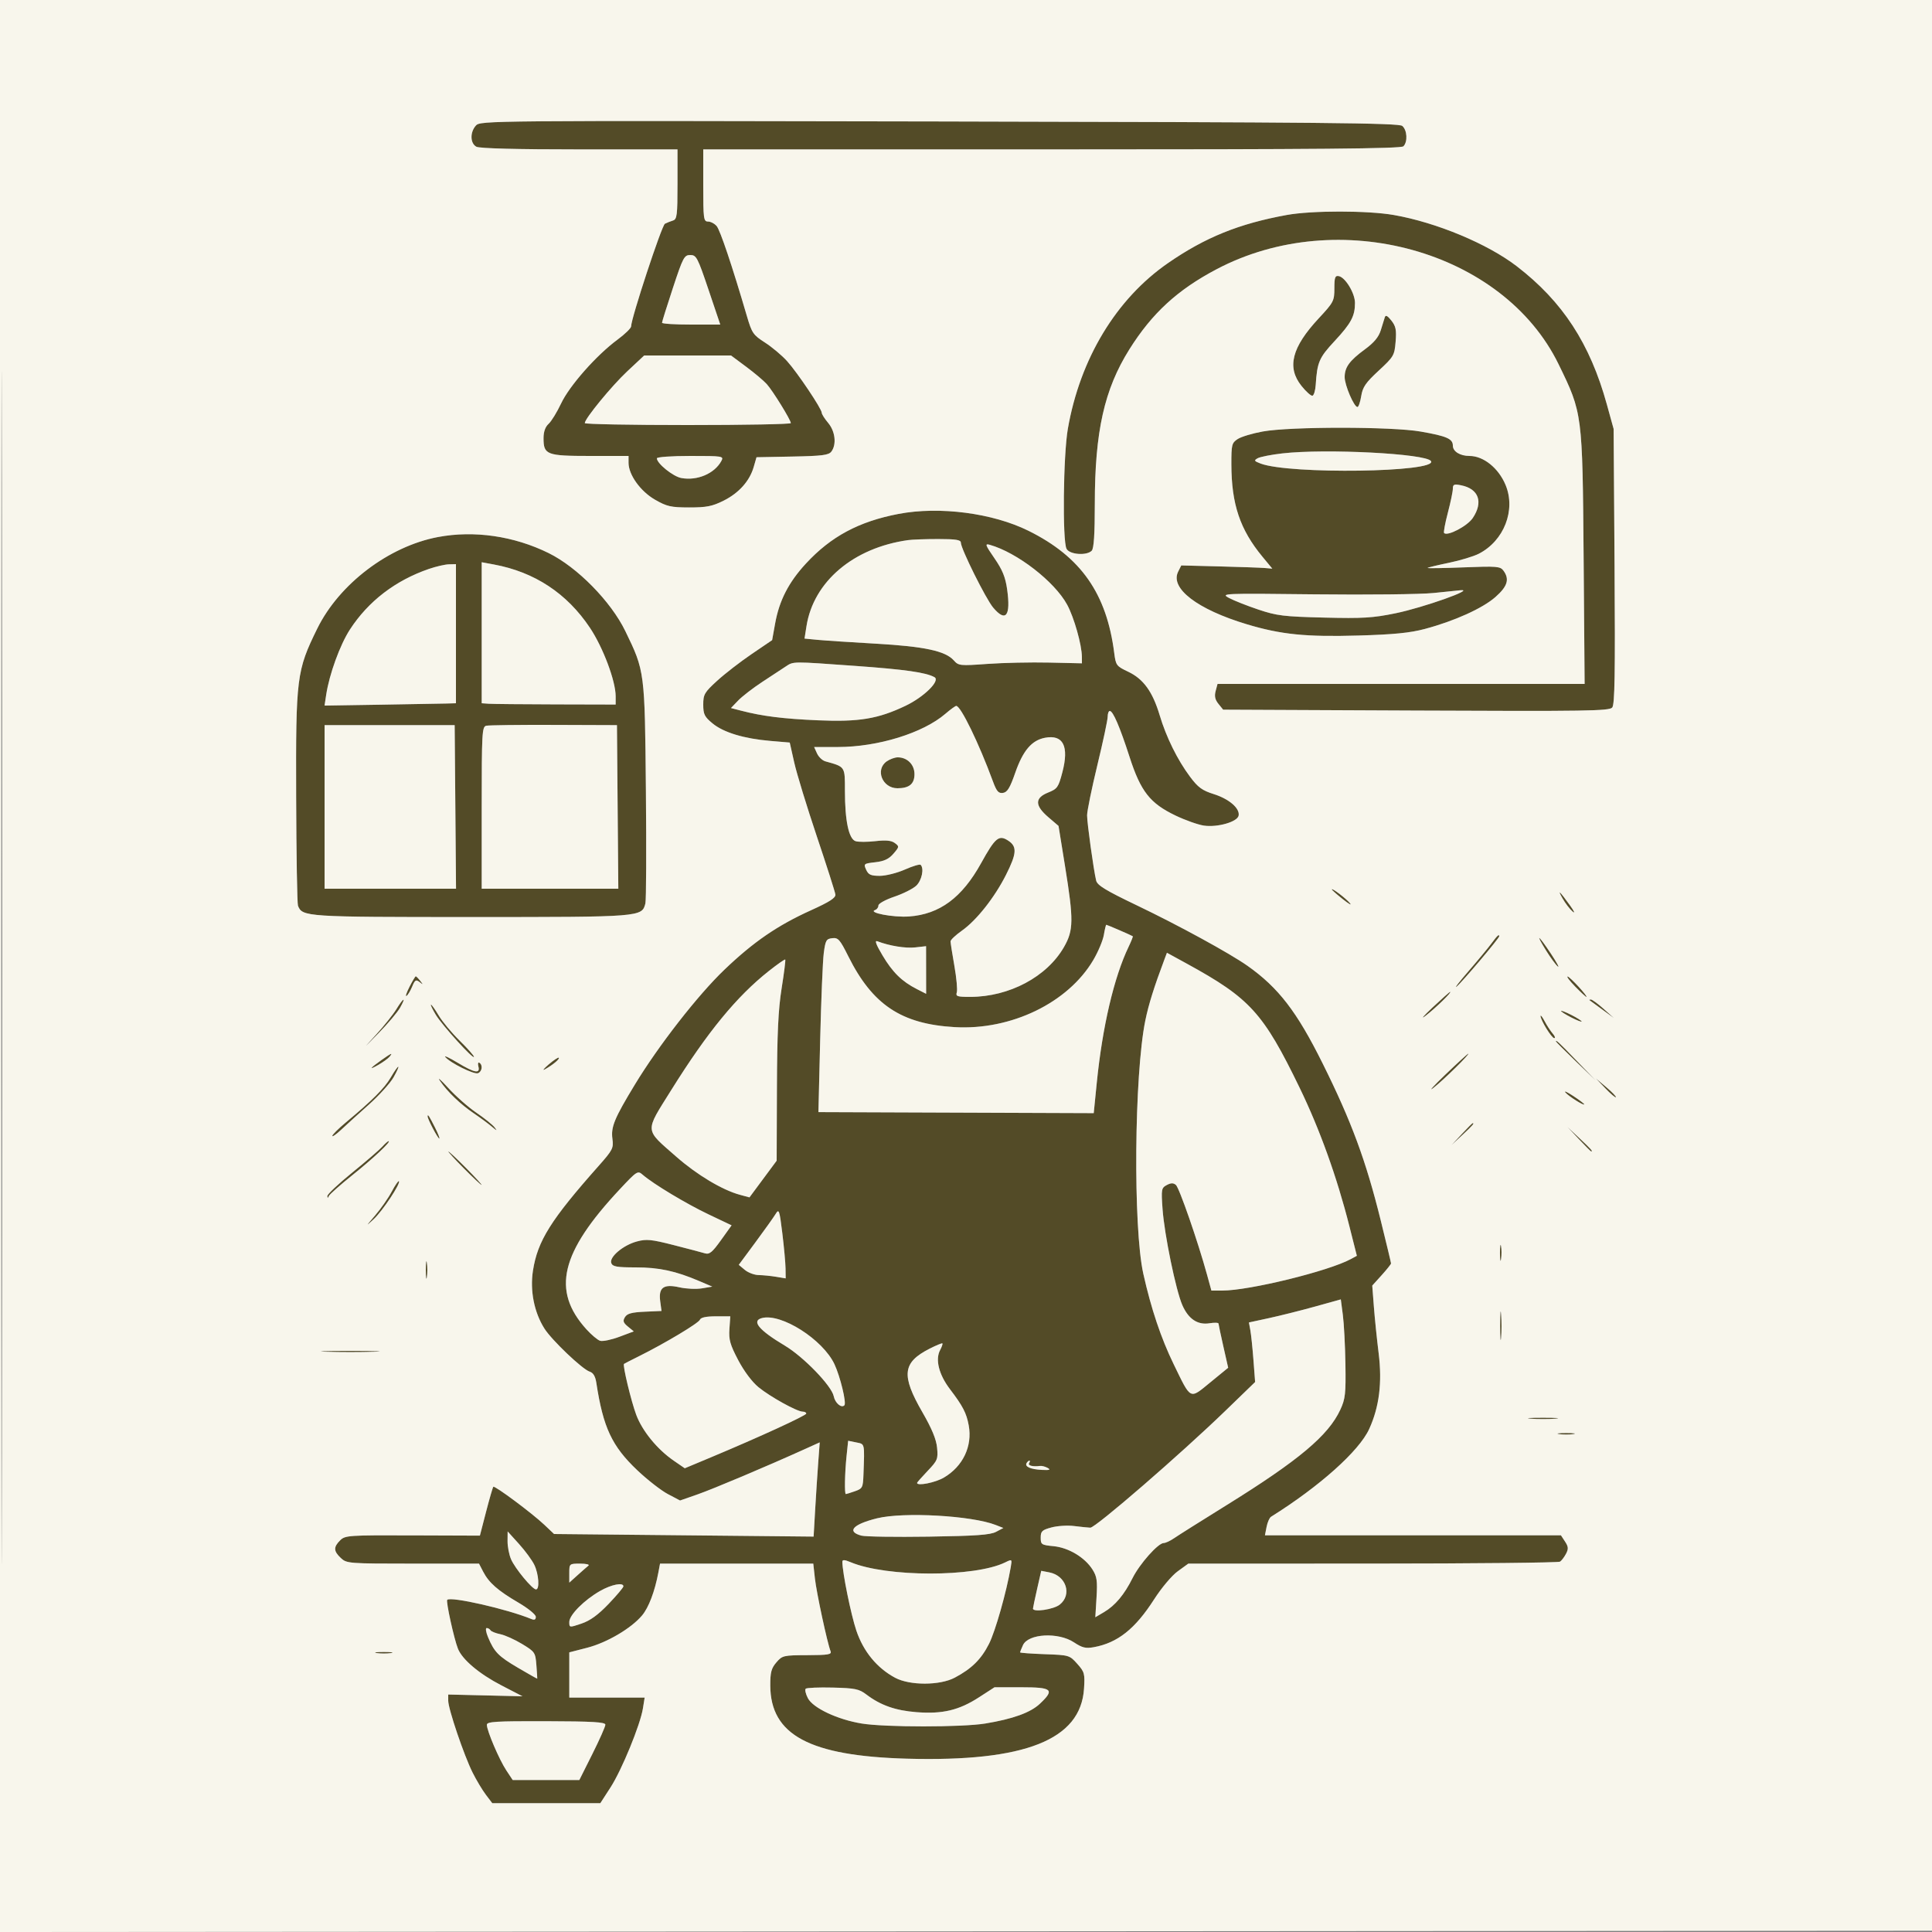 <svg xmlns="http://www.w3.org/2000/svg" width="750" height="750" viewBox="0 0 750 750" version="1.1"><rect x="0" y="0" width="750" height="750" fill="#808080" stroke="none"/><path d="M 184.750 48.724 C 182.398 51.323, 182.495 55.659, 184.934 56.965 C 186.170 57.626, 200.607 58, 224.934 58 L 263 58 263 71.531 C 263 83.546, 262.804 85.123, 261.250 85.604 C 260.288 85.901, 258.878 86.465, 258.117 86.857 C 256.885 87.492, 245 123.584, 245 126.690 C 245 127.376, 242.617 129.698, 239.704 131.849 C 231.523 137.893, 221.062 149.734, 217.813 156.629 C 216.224 160, 214.042 163.557, 212.962 164.534 C 211.673 165.701, 211 167.604, 211 170.084 C 211 176.552, 212.170 177, 229.071 177 L 244 177 244 179.662 C 244 184.305, 248.625 190.744, 254.296 193.996 C 258.884 196.628, 260.453 196.982, 267.554 196.991 C 274.245 196.998, 276.495 196.558, 280.851 194.387 C 286.838 191.404, 291.009 186.743, 292.589 181.272 L 293.678 177.500 307.589 177.233 C 319.226 177.009, 321.704 176.692, 322.750 175.291 C 324.814 172.528, 324.241 167.440, 321.500 164.182 C 320.125 162.548, 319 160.771, 319 160.234 C 319 158.696, 309.544 144.607, 305.527 140.161 C 303.529 137.950, 299.674 134.716, 296.961 132.975 C 292.375 130.032, 291.881 129.306, 289.931 122.655 C 284.237 103.229, 279.566 89.327, 278.203 87.750 C 277.371 86.787, 275.860 86, 274.845 86 C 273.140 86, 273 84.941, 273 72 L 273 58 408.300 58 C 512.200 58, 543.878 57.722, 544.800 56.800 C 546.534 55.066, 546.274 50.472, 544.352 48.877 C 542.975 47.734, 513.399 47.450, 364.602 47.150 C 189.580 46.797, 186.469 46.824, 184.750 48.724 M 499.500 83.457 C 480.949 86.839, 467.851 92.144, 453.420 102.121 C 433.312 116.021, 419.284 139.229, 414.537 166.446 C 412.745 176.723, 412.387 209.986, 414.035 213.066 C 415.231 215.300, 421.805 215.795, 423.800 213.800 C 424.639 212.961, 425.002 207.471, 425.006 195.550 C 425.016 167.544, 428.691 151.128, 438.424 135.620 C 447.230 121.587, 457.095 112.521, 472.257 104.526 C 519.621 79.550, 583.520 97.288, 605.030 141.383 C 614.320 160.428, 614.316 160.400, 614.760 216.500 L 615.147 265.500 543.895 265.500 L 472.644 265.500 471.909 268.247 C 471.377 270.237, 471.677 271.615, 472.999 273.247 L 474.823 275.500 549.714 275.840 C 615.761 276.140, 624.754 276.001, 625.866 274.661 C 626.856 273.469, 627.049 261.680, 626.767 219.821 L 626.407 166.500 623.782 157 C 617.253 133.368, 606.625 117.062, 588.825 103.365 C 577.490 94.643, 557.650 86.369, 541.119 83.470 C 530.976 81.691, 509.222 81.684, 499.500 83.457 M 261.221 111.790 C 258.900 118.825, 257 124.900, 257 125.290 C 257 125.681, 262.086 126, 268.303 126 L 279.605 126 275.053 112.501 C 270.813 99.930, 270.326 99.002, 267.971 99.001 C 265.618 99, 265.150 99.887, 261.221 111.790 M 518 111.952 C 518 116.807, 517.710 117.362, 511.928 123.578 C 501.443 134.848, 499.466 142.624, 505.250 149.836 C 507.038 152.065, 508.950 153.767, 509.500 153.617 C 510.050 153.468, 510.615 151.580, 510.757 149.423 C 511.335 140.578, 512.068 138.876, 518.088 132.405 C 524.510 125.502, 526 122.711, 526 117.583 C 526 113.838, 522.276 107.677, 519.715 107.184 C 518.276 106.907, 518 107.674, 518 111.952 M 537.590 123.133 C 537.349 123.885, 536.638 126.171, 536.011 128.213 C 535.208 130.824, 533.404 133.001, 529.929 135.552 C 523.869 140, 522 142.559, 522 146.407 C 522 149.528, 525.626 158, 526.961 158 C 527.392 158, 528.049 156.096, 528.421 153.770 C 528.981 150.264, 530.144 148.571, 535.207 143.886 C 541.042 138.486, 541.337 137.983, 541.777 132.675 C 542.157 128.095, 541.868 126.647, 540.133 124.441 C 538.660 122.570, 537.896 122.176, 537.590 123.133 M 243.516 144.134 C 237.459 149.800, 227.032 162.507, 227.010 164.250 C 227.004 164.662, 245 165, 267 165 C 289 165, 306.999 164.662, 306.997 164.250 C 306.993 163.042, 300.007 151.719, 297.655 149.108 C 296.470 147.793, 292.863 144.755, 289.640 142.358 L 283.780 138 266.927 138 L 250.073 138 243.516 144.134 M 490.210 167.502 C 486.200 168.228, 481.812 169.548, 480.460 170.435 C 478.174 171.932, 478.001 172.628, 478.017 180.273 C 478.050 195.740, 481.360 205.576, 490.083 216.124 L 493.906 220.747 491.024 220.502 C 489.438 220.367, 481.487 220.086, 473.355 219.878 L 458.568 219.500 457.352 221.931 C 454.118 228.393, 464.798 236.568, 484.017 242.342 C 497.275 246.325, 506.964 247.304, 527.292 246.715 C 541.105 246.314, 547.339 245.697, 553.120 244.158 C 564.613 241.097, 575.542 236.155, 580.532 231.763 C 585.223 227.634, 586.072 224.848, 583.651 221.537 C 582.413 219.844, 581.125 219.738, 568.075 220.254 C 560.251 220.564, 554.009 220.658, 554.203 220.463 C 554.398 220.268, 558.122 219.372, 562.479 218.473 C 566.836 217.573, 572.040 216, 574.045 214.977 C 583.871 209.964, 588.530 197.991, 584.452 188.232 C 581.719 181.690, 575.886 177, 570.484 177 C 566.805 177, 564 175.269, 564 173 C 564 170.335, 561.615 169.292, 551.481 167.525 C 540.295 165.574, 500.928 165.559, 490.210 167.502 M 497.745 176.017 C 493.480 176.506, 489.205 177.346, 488.245 177.883 C 486.707 178.744, 486.838 178.988, 489.357 179.946 C 500.535 184.195, 558.201 183.370, 555.499 178.998 C 553.706 176.098, 514.629 174.081, 497.745 176.017 M 255 177.923 C 255 179.908, 261.256 184.957, 264.461 185.559 C 270.650 186.720, 277.409 183.841, 280.042 178.922 C 281.032 177.072, 280.585 177, 268.035 177 C 260.736 177, 255 177.406, 255 177.923 M 564 189.693 C 564 190.761, 563.125 194.967, 562.056 199.040 C 560.987 203.113, 560.329 206.663, 560.595 206.928 C 561.921 208.255, 569.622 204.221, 571.717 201.102 C 575.884 194.899, 574.053 189.761, 567.184 188.387 C 564.479 187.846, 564 188.042, 564 189.693 M 348.862 199.491 C 333.443 202.424, 322.569 208.248, 312.847 218.781 C 306.146 226.039, 302.513 233.108, 300.911 242 L 299.740 248.500 291.771 253.914 C 287.388 256.892, 281.372 261.549, 278.401 264.264 C 273.459 268.781, 273 269.568, 273 273.528 C 273 277.280, 273.478 278.249, 276.603 280.824 C 280.890 284.358, 288.822 286.757, 299.089 287.625 L 306.576 288.258 308.323 296.028 C 309.283 300.302, 313.223 313.182, 317.077 324.650 C 320.931 336.117, 324.178 346.285, 324.292 347.243 C 324.448 348.549, 322.075 350.083, 314.850 353.350 C 301.791 359.255, 292.536 365.604, 281.223 376.420 C 270.939 386.250, 255.665 405.845, 246.470 421 C 238.487 434.158, 237.119 437.467, 237.741 442.102 C 238.225 445.711, 237.852 446.442, 232.380 452.609 C 213.815 473.535, 208.692 481.702, 206.896 493.239 C 205.686 501.013, 207.342 509.413, 211.329 515.728 C 214.184 520.250, 226.071 531.570, 228.912 532.472 C 230.292 532.910, 231.109 534.282, 231.494 536.806 C 234.139 554.157, 237.538 561.413, 247.396 570.756 C 251.310 574.465, 256.646 578.624, 259.254 579.997 L 263.996 582.495 270.748 580.140 C 276.876 578.002, 297.460 569.315, 312.357 562.579 L 318.214 559.930 317.635 567.715 C 317.316 571.997, 316.782 580.225, 316.449 586 L 315.842 596.500 265.469 596 L 215.095 595.500 211.297 591.904 C 206.569 587.426, 192.054 576.613, 191.506 577.161 C 191.284 577.383, 190.019 581.742, 188.697 586.846 L 186.293 596.128 160.177 596.034 C 135.198 595.944, 133.972 596.028, 132.030 597.970 C 129.404 600.596, 129.469 602.152, 132.314 604.826 C 134.567 606.941, 135.319 607, 160.289 607 L 185.949 607 187.571 610.137 C 189.784 614.418, 193.282 617.487, 201.250 622.144 C 205.021 624.348, 208 626.778, 208 627.651 C 208 628.748, 207.478 628.999, 206.250 628.492 C 196.907 624.640, 175.013 619.654, 173.608 621.058 C 173.046 621.621, 176.250 636.220, 177.773 640.031 C 179.463 644.263, 186.047 649.815, 194.657 654.270 L 202.831 658.500 188.415 658.156 L 174 657.812 174 660.210 C 174 663.404, 180.132 681.479, 183.485 688.168 C 184.955 691.101, 187.270 694.962, 188.630 696.750 L 191.102 700 212.073 700 L 233.044 700 236.983 693.905 C 241.381 687.101, 248.561 669.597, 249.587 663.179 L 250.256 659 235.628 659 L 221 659 221 650.221 L 221 641.443 227.953 639.652 C 235.610 637.679, 245.019 632.143, 249.240 627.126 C 251.828 624.051, 254.193 617.820, 255.581 610.421 L 256.223 607 285.969 607 L 315.715 607 316.346 612.750 C 316.947 618.238, 321.165 637.844, 322.422 641 C 322.928 642.270, 321.542 642.505, 313.396 642.532 C 304.135 642.563, 303.682 642.668, 301.386 645.338 C 299.419 647.624, 299.004 649.200, 299.022 654.306 C 299.090 673.539, 314.309 681.680, 352.143 682.723 C 397.894 683.983, 419.552 675.404, 420.818 655.520 C 421.188 649.713, 421.002 649.034, 418.191 645.886 C 415.207 642.546, 415.037 642.495, 405.583 642.153 C 400.312 641.963, 396 641.647, 396 641.451 C 396 641.254, 396.501 639.994, 397.114 638.649 C 399.159 634.161, 410.810 633.523, 416.918 637.565 C 420.118 639.682, 421.466 640.007, 424.647 639.429 C 433.837 637.760, 440.657 632.353, 447.990 620.920 C 450.887 616.404, 454.897 611.638, 457.209 609.964 L 461.300 607 532.900 606.985 C 572.280 606.976, 604.995 606.639, 605.600 606.235 C 606.205 605.831, 607.250 604.457, 607.921 603.183 C 608.923 601.281, 608.856 600.430, 607.548 598.433 L 605.954 596 548.502 596 L 491.050 596 491.682 592.750 C 492.030 590.962, 492.806 589.192, 493.407 588.816 C 512.258 577.016, 527.597 563.306, 531.508 554.763 C 535.432 546.192, 536.611 536.736, 535.184 525.271 C 534.516 519.897, 533.685 511.802, 533.339 507.282 L 532.709 499.065 536.354 495.030 C 538.359 492.810, 540 490.755, 540 490.462 C 540 490.169, 538.195 482.633, 535.988 473.715 C 530.239 450.476, 524.627 435.312, 513.462 412.848 C 503.451 392.705, 496.307 383.420, 484.288 374.931 C 477.399 370.066, 457.547 359.218, 441.289 351.437 C 429.208 345.654, 425.963 343.677, 425.523 341.828 C 424.514 337.593, 422.012 319.554, 422.009 316.500 C 422.008 314.850, 423.804 306.075, 426 297 C 428.196 287.925, 429.995 279.488, 429.997 278.250 C 429.999 277.012, 430.367 276, 430.815 276 C 432.073 276, 434.697 282.100, 438.502 293.871 C 442.832 307.265, 446.425 311.844, 456.326 316.589 C 460.147 318.420, 465.124 320.181, 467.387 320.503 C 472.693 321.256, 480.369 319.039, 480.835 316.618 C 481.377 313.804, 477.154 310.151, 471.182 308.268 C 466.673 306.847, 465.070 305.673, 461.970 301.524 C 457.080 294.978, 452.739 286.183, 450.185 277.651 C 447.447 268.502, 443.870 263.559, 437.965 260.764 C 433.388 258.597, 433.155 258.285, 432.546 253.500 C 429.601 230.394, 419.614 216.149, 399.287 206.064 C 385.374 199.161, 364.739 196.471, 348.862 199.491 M 170.015 208.476 C 150.925 212.079, 131.683 226.673, 123.160 244.012 C 115.129 260.351, 114.815 262.857, 114.967 309.300 C 115.041 331.740, 115.358 350.769, 115.672 351.587 C 117.330 355.909, 118.716 356, 183 356 C 249.140 356, 249.210 355.994, 250.547 350.670 C 250.863 349.408, 250.950 329.729, 250.739 306.938 C 250.310 260.524, 250.318 260.591, 242.756 245 C 237.165 233.472, 224.116 220.190, 213 214.713 C 199.510 208.066, 184.061 205.824, 170.015 208.476 M 352.500 209.675 C 331.303 212.648, 315.813 225.768, 313.078 243.067 L 312.315 247.895 317.408 248.388 C 320.208 248.658, 330.375 249.327, 340 249.874 C 358.802 250.942, 366.988 252.694, 370.243 256.348 C 372.110 258.445, 372.625 258.499, 383.343 257.727 C 389.480 257.284, 400.238 257.053, 407.251 257.211 L 420.003 257.500 419.987 255 C 419.956 250.307, 416.951 239.682, 414.253 234.723 C 409.369 225.749, 394.848 214.511, 384.255 211.505 C 382.255 210.938, 382.451 211.507, 386.052 216.725 C 389.137 221.196, 390.299 224.039, 390.964 228.747 C 392.434 239.142, 390.466 241.719, 385.535 235.859 C 382.706 232.497, 373 212.984, 373 210.659 C 373 209.571, 371.071 209.262, 364.250 209.258 C 359.438 209.256, 354.150 209.443, 352.500 209.675 M 187 245.629 L 187 273 189.750 273.192 C 191.262 273.298, 202.962 273.411, 215.749 273.442 L 238.999 273.500 238.999 270.302 C 239 264.356, 234.096 251.311, 228.989 243.676 C 220.064 230.331, 207.522 222.068, 191.750 219.140 L 187 218.258 187 245.629 M 166.500 220.861 C 153.463 225.346, 142.951 233.418, 135.818 244.422 C 131.985 250.334, 127.833 261.756, 126.628 269.704 L 125.991 273.907 147.746 273.561 C 159.711 273.371, 171.188 273.167, 173.250 273.108 L 177 273 177 246 L 177 219 174.250 219.070 C 172.738 219.109, 169.250 219.914, 166.500 220.861 M 556.500 230.203 C 551.550 230.716, 530.900 230.948, 510.610 230.720 C 474.464 230.313, 473.789 230.341, 477.110 232.127 C 478.975 233.129, 484.100 235.157, 488.500 236.632 C 495.657 239.032, 498.343 239.360, 514 239.746 C 529.042 240.116, 532.946 239.880, 541.794 238.060 C 552.566 235.846, 573.121 228.543, 566.917 229.135 C 566.138 229.209, 561.450 229.690, 556.500 230.203 M 305 258.749 C 303.625 259.653, 299.538 262.339, 295.917 264.718 C 292.296 267.096, 288.080 270.351, 286.548 271.950 L 283.761 274.859 287.631 275.866 C 295.909 278.021, 303.982 279.036, 317.468 279.619 C 333.441 280.309, 340.851 279.083, 351.548 273.977 C 358.710 270.559, 365.131 264.212, 362.767 262.889 C 359.471 261.045, 351.379 259.891, 332 258.501 C 307.216 256.723, 308.093 256.715, 305 258.749 M 367 277.093 C 358.310 284.572, 340.813 289.981, 325.271 289.993 L 316.043 290 317.173 292.481 C 317.795 293.845, 319.248 295.225, 320.402 295.548 C 328.200 297.727, 328 297.423, 328 307.072 C 328 318.637, 329.505 325.708, 332.144 326.546 C 333.243 326.895, 336.698 326.888, 339.821 326.531 C 343.923 326.063, 346.016 326.264, 347.360 327.258 C 349.152 328.584, 349.133 328.734, 346.827 331.415 C 345.051 333.479, 343.237 334.332, 339.794 334.720 C 335.328 335.223, 335.194 335.332, 336.237 337.621 C 337.129 339.579, 338.068 340, 341.536 340 C 343.854 340, 348.234 338.902, 351.269 337.560 C 354.303 336.218, 357.059 335.393, 357.393 335.727 C 358.817 337.151, 357.833 341.808, 355.681 343.830 C 354.405 345.029, 350.580 346.948, 347.181 348.096 C 343.767 349.249, 341 350.777, 341 351.508 C 341 352.237, 340.438 353.022, 339.750 353.253 C 336.686 354.283, 346.758 356.214, 352.891 355.774 C 364.745 354.923, 373.444 348.489, 380.856 335.089 C 386.367 325.127, 387.769 323.963, 391.399 326.342 C 394.890 328.629, 394.714 331.313, 390.531 339.616 C 386.107 348.394, 379.097 357.268, 373.431 361.262 C 370.994 362.980, 369.001 364.861, 369.001 365.443 C 369.002 366.024, 369.674 370.317, 370.495 374.981 C 371.316 379.646, 371.735 384.259, 371.427 385.231 C 370.933 386.785, 371.571 386.999, 376.683 386.988 C 391.823 386.957, 406.408 379.192, 413.038 367.631 C 416.766 361.132, 416.819 357.165, 413.461 336.356 L 410.922 320.625 406.961 317.235 C 401.670 312.706, 401.643 309.760, 406.873 307.667 C 410.456 306.234, 410.870 305.645, 412.404 299.809 C 415.063 289.684, 412.753 285.073, 405.686 286.399 C 400.518 287.369, 397.120 291.362, 394.112 300 C 392.060 305.893, 391.040 307.566, 389.354 307.806 C 387.602 308.056, 386.884 307.230, 385.441 303.306 C 379.995 288.493, 372.914 273.941, 371.201 274.041 C 370.815 274.063, 368.925 275.437, 367 277.093 M 126.001 313.250 L 126 345 151.514 345 L 177.028 345 176.764 313.250 L 176.500 281.500 151.251 281.500 L 126.001 281.500 126.001 313.250 M 188.750 281.733 C 187.129 282.116, 187 284.467, 187 313.573 L 187 345 213.514 345 L 240.028 345 239.764 313.250 L 239.500 281.500 215 281.410 C 201.525 281.360, 189.713 281.506, 188.750 281.733 M 344.223 295.557 C 339.628 298.775, 342.515 306, 348.394 306 C 352.971 306, 355 304.317, 355 300.522 C 355 296.806, 352.203 294, 348.500 294 C 347.370 294, 345.445 294.701, 344.223 295.557 M 517 345.265 C 517 345.485, 518.913 347.185, 521.250 349.043 C 523.587 350.900, 524.865 351.630, 524.089 350.663 C 522.627 348.843, 517 344.558, 517 345.265 M 606.608 348.817 C 607.649 350.641, 609.371 352.891, 610.435 353.817 C 611.560 354.796, 611.165 353.827, 609.490 351.500 C 605.483 345.934, 604.375 344.902, 606.608 348.817 M 428.511 362.937 C 428.145 365.103, 426.303 369.490, 424.417 372.687 C 414.619 389.300, 392.516 400, 370.619 398.730 C 349.886 397.528, 338.720 390.090, 329.291 371.201 C 326.048 364.704, 325.364 363.934, 323.074 364.201 C 320.760 364.470, 320.428 365.057, 319.786 370 C 319.393 373.025, 318.766 388.150, 318.392 403.610 L 317.712 431.720 371.148 431.919 L 424.585 432.119 425.768 420.309 C 427.943 398.616, 432.437 379.407, 438.106 367.576 C 439.140 365.418, 439.877 363.564, 439.743 363.456 C 439.370 363.154, 429.785 359, 429.461 359 C 429.304 359, 428.876 360.772, 428.511 362.937 M 578.974 366.250 C 577.653 368.038, 573.647 372.875, 570.073 377 C 566.499 381.125, 564.423 383.825, 565.460 383 C 567.473 381.399, 582 364.238, 582 363.462 C 582 362.466, 581.281 363.128, 578.974 366.250 M 600.193 369.003 C 601.903 371.755, 603.944 374.539, 604.728 375.189 C 605.512 375.840, 604.304 373.588, 602.044 370.186 C 597.124 362.778, 595.796 361.930, 600.193 369.003 M 342.601 370.901 C 346.515 377.472, 350.100 380.990, 355.895 383.947 L 359.524 385.798 359.512 376.552 L 359.500 367.307 355.281 367.780 C 351.515 368.202, 345.261 367.188, 340.601 365.401 C 339.450 364.959, 340.059 366.634, 342.601 370.901 M 452.130 372.181 C 448.044 383.032, 445.909 389.836, 444.618 396.127 C 440.303 417.135, 439.834 476.569, 443.841 494.500 C 446.862 508.018, 450.707 519.481, 455.580 529.500 C 462.473 543.673, 461.703 543.288, 469.851 536.622 L 476.774 530.958 474.913 522.729 C 473.889 518.203, 473.040 514.191, 473.026 513.813 C 473.012 513.435, 471.434 513.380, 469.519 513.691 C 464.926 514.436, 461.348 512.050, 458.984 506.666 C 456.478 500.956, 452.010 479.265, 451.301 469.361 C 450.752 461.694, 450.847 461.152, 452.923 460.041 C 454.555 459.168, 455.479 459.152, 456.477 459.981 C 457.780 461.062, 465.017 481.913, 468.546 494.750 L 470.264 501 474.457 501 C 484.977 501, 515.719 493.470, 524.387 488.770 L 526.730 487.500 523.824 476 C 519.028 457.016, 512.329 438.385, 504.491 422.231 C 490.397 393.185, 485.265 387.539, 460.752 374.107 L 453.003 369.862 452.130 372.181 M 298.500 376.915 C 285.948 386.837, 274.660 400.604, 260.560 423.186 C 250.209 439.765, 250.081 438.098, 262.549 449.043 C 270.557 456.073, 280.391 461.960, 287.221 463.813 L 290.942 464.823 296.221 457.702 L 301.500 450.581 301.599 422.540 C 301.675 401.211, 302.112 391.906, 303.427 383.661 C 304.378 377.700, 305.008 372.676, 304.828 372.497 C 304.647 372.319, 301.800 374.307, 298.500 376.915 M 158.947 383.105 C 157.795 385.362, 157.277 386.947, 157.796 386.626 C 158.315 386.305, 159.306 384.676, 159.998 383.005 C 161.077 380.400, 161.487 380.148, 162.878 381.234 C 164.320 382.360, 164.348 382.306, 163.128 380.750 C 162.373 379.788, 161.594 379, 161.398 379 C 161.201 379, 160.098 380.847, 158.947 383.105 M 611.500 383 C 613.648 385.200, 615.592 387, 615.819 387 C 616.661 387, 609.464 379.166, 608.547 379.085 C 608.023 379.038, 609.352 380.800, 611.500 383 M 556 391.205 C 552.425 394.566, 551.300 395.937, 553.500 394.251 C 557.318 391.325, 563.857 384.948, 562.937 385.047 C 562.697 385.073, 559.575 387.844, 556 391.205 M 153.879 391.750 C 152.622 393.813, 149.098 398.235, 146.047 401.579 C 140.709 407.429, 140.744 407.408, 147 401.023 C 150.575 397.374, 154.313 392.951, 155.307 391.194 C 157.831 386.730, 156.659 387.186, 153.879 391.750 M 617.083 388.307 C 617.313 388.476, 619.525 390.094, 622 391.902 L 626.500 395.189 622.500 391.610 C 620.300 389.641, 618.087 388.023, 617.583 388.015 C 617.079 388.007, 616.854 388.138, 617.083 388.307 M 169.148 393.900 C 171.643 398.037, 184 411.643, 184 410.252 C 184 409.801, 181.491 406.972, 178.423 403.966 C 175.356 400.960, 171.714 396.587, 170.328 394.250 C 168.943 391.913, 167.582 390, 167.303 390 C 167.025 390, 167.855 391.755, 169.148 393.900 M 606 392.459 C 606 392.734, 607.800 393.878, 610 395 C 612.200 396.122, 614 396.816, 614 396.541 C 614 396.266, 612.200 395.122, 610 394 C 607.800 392.878, 606 392.184, 606 392.459 M 598.040 394.364 C 597.969 395.888, 602.333 403, 603.339 403 C 603.873 403, 603.622 402.212, 602.780 401.250 C 601.939 400.288, 600.537 398.150, 599.665 396.500 C 598.793 394.850, 598.062 393.889, 598.040 394.364 M 604 404.275 C 604 404.426, 607.487 407.914, 611.750 412.025 L 619.500 419.500 612.025 411.750 C 605.082 404.552, 604 403.544, 604 404.275 M 148.203 411.429 C 143.558 414.713, 142.905 415.652, 146.827 413.406 C 148.657 412.357, 150.624 410.938, 151.199 410.250 C 152.677 408.483, 151.984 408.756, 148.203 411.429 M 172.859 410.330 C 174.753 412.612, 184.021 417.206, 185.548 416.620 C 187.160 416.001, 187.505 413.430, 186.093 412.558 C 185.595 412.249, 185.422 412.898, 185.710 413.999 C 186.479 416.938, 184.263 416.530, 177.567 412.498 C 174.369 410.573, 172.250 409.597, 172.859 410.330 M 561 417.245 C 556.325 421.729, 554.300 423.994, 556.500 422.279 C 560.432 419.214, 570.868 408.956, 569.962 409.046 C 569.708 409.071, 565.675 412.761, 561 417.245 M 213 413.207 C 211.075 414.864, 210.400 415.728, 211.500 415.127 C 214.522 413.475, 217.408 411.073, 216.927 410.608 C 216.692 410.381, 214.925 411.551, 213 413.207 M 151.679 418.284 C 149.227 422.470, 144.595 427.102, 134.161 435.805 C 131.323 438.173, 129 440.491, 129 440.955 C 129 441.420, 130.505 440.382, 132.344 438.650 C 134.184 436.918, 139.021 432.528, 143.094 428.895 C 147.168 425.263, 151.541 420.425, 152.814 418.145 C 155.872 412.667, 154.901 412.786, 151.679 418.284 M 170.792 419.579 C 173.722 423.874, 178.704 428.652, 184 432.246 C 186.475 433.926, 189.611 436.245, 190.970 437.400 C 192.923 439.061, 193.141 439.112, 192.010 437.645 C 191.224 436.625, 188.028 434.056, 184.909 431.938 C 181.789 429.820, 176.864 425.479, 173.964 422.293 C 171.064 419.107, 169.637 417.885, 170.792 419.579 M 623.217 422.513 C 625.261 424.651, 627.095 426.197, 627.294 425.950 C 627.492 425.702, 625.819 423.953, 623.577 422.063 L 619.500 418.626 623.217 422.513 M 607.673 424.080 C 608.914 425.582, 615 429.411, 615 428.689 C 615 428.456, 613.087 427.004, 610.750 425.463 C 608.413 423.921, 607.028 423.299, 607.673 424.080 M 166 433.373 C 166 434.453, 169.972 442, 170.541 442 C 170.816 442, 170.076 440.087, 168.897 437.750 C 166.579 433.153, 166 432.278, 166 433.373 M 567.453 440.250 L 563.500 444.500 567.750 440.547 C 571.702 436.871, 572.460 436, 571.703 436 C 571.540 436, 569.627 437.913, 567.453 440.250 M 612.958 442.250 C 615.410 444.863, 617.548 447, 617.708 447 C 618.459 447, 617.665 446.102, 613.250 441.958 L 608.500 437.500 612.958 442.250 M 148.405 445.133 C 147.357 446.306, 142.113 450.828, 136.750 455.182 C 131.387 459.536, 127.036 463.639, 127.079 464.299 C 127.138 465.202, 127.277 465.208, 127.638 464.324 C 127.902 463.677, 132.029 460.011, 136.809 456.177 C 144.975 449.628, 152.034 443, 150.842 443 C 150.549 443, 149.453 443.960, 148.405 445.133 M 180 453.500 C 183.543 457.075, 186.667 460, 186.942 460 C 187.217 460, 184.543 457.075, 181 453.500 C 177.457 449.925, 174.333 447, 174.058 447 C 173.783 447, 176.457 449.925, 180 453.500 M 240.587 461.693 C 217.577 486.269, 214.061 500.993, 227.621 516.002 C 229.565 518.154, 231.968 520.172, 232.960 520.487 C 233.953 520.802, 237.299 520.112, 240.397 518.953 L 246.030 516.845 243.765 514.985 C 241.930 513.478, 241.710 512.781, 242.604 511.313 C 243.454 509.917, 245.216 509.432, 250.253 509.207 L 256.798 508.913 256.295 505.165 C 255.575 499.798, 257.594 498.339, 263.796 499.743 C 266.383 500.328, 270.300 500.505, 272.500 500.136 L 276.500 499.464 271.500 497.329 C 262.269 493.388, 255.834 492, 246.787 492 C 239.472 492, 237.827 491.713, 237.302 490.344 C 236.409 488.017, 241.874 483.381, 247.211 481.939 C 250.941 480.931, 252.804 481.113, 261.500 483.334 C 267 484.739, 272.460 486.177, 273.633 486.530 C 275.394 487.060, 276.485 486.169, 279.884 481.422 L 284.002 475.672 275.062 471.424 C 266.399 467.307, 253.586 459.600, 249.500 456.048 C 247.558 454.359, 247.300 454.523, 240.587 461.693 M 152.058 462.596 C 150.748 465.066, 147.864 469.204, 145.649 471.793 C 141.935 476.133, 141.891 476.248, 145.086 473.271 C 148.543 470.051, 155.654 459.321, 154.859 458.526 C 154.628 458.295, 153.368 460.127, 152.058 462.596 M 301.123 471.231 C 300.365 472.479, 296.831 477.440, 293.268 482.255 L 286.791 491.010 289.146 492.972 C 290.441 494.051, 292.850 494.953, 294.500 494.978 C 296.150 495.002, 299.188 495.301, 301.250 495.642 L 305 496.262 304.945 492.381 C 304.914 490.246, 304.352 484.104, 303.695 478.731 C 302.598 469.764, 302.387 469.148, 301.123 471.231 M 582.286 486.500 C 582.294 489.250, 582.488 490.256, 582.718 488.736 C 582.947 487.216, 582.941 484.966, 582.704 483.736 C 582.467 482.506, 582.279 483.750, 582.286 486.500 M 165.300 493 C 165.300 496.025, 165.487 497.262, 165.716 495.750 C 165.945 494.238, 165.945 491.762, 165.716 490.250 C 165.487 488.738, 165.300 489.975, 165.300 493 M 510.500 507.204 C 505 508.732, 496.974 510.746, 492.664 511.680 L 484.828 513.377 485.387 516.439 C 485.695 518.122, 486.237 523.325, 486.591 528 L 487.236 536.500 475.868 547.504 C 458.375 564.437, 425.229 593.132, 423.260 593.047 C 422.292 593.005, 419.443 592.714, 416.928 592.399 C 414.414 592.084, 410.476 592.333, 408.178 592.952 C 404.521 593.937, 404 594.431, 404 596.911 C 404 599.580, 404.291 599.773, 408.975 600.224 C 414.813 600.785, 421.118 604.562, 424.108 609.290 C 425.827 612.009, 426.066 613.670, 425.670 620.157 L 425.202 627.813 428.589 625.815 C 432.916 623.262, 436.444 619.051, 439.657 612.607 C 442.413 607.081, 449.594 599, 451.749 599 C 452.481 599, 454.300 598.155, 455.790 597.122 C 457.281 596.089, 466.375 590.358, 476 584.387 C 504.188 566.900, 515.680 557.262, 520.321 547.217 C 522.251 543.040, 522.476 541.013, 522.291 529.500 C 522.177 522.350, 521.727 513.783, 521.291 510.463 L 520.500 504.426 510.500 507.204 M 582.355 514.500 C 582.352 519.450, 582.521 521.601, 582.731 519.280 C 582.940 516.959, 582.943 512.909, 582.736 510.280 C 582.530 507.651, 582.358 509.550, 582.355 514.500 M 271.709 512.317 C 271.196 513.652, 258.058 521.518, 248 526.510 C 244.975 528.012, 242.380 529.344, 242.232 529.471 C 241.651 529.972, 245.020 543.979, 246.984 549.227 C 249.339 555.521, 255.150 562.631, 261.523 567.016 L 265.829 569.978 276.164 565.654 C 294.742 557.883, 312.965 549.516, 312.983 548.750 C 312.992 548.337, 312.371 548, 311.602 548 C 309.415 548, 298.978 542.223, 294.427 538.494 C 291.955 536.468, 288.815 532.274, 286.564 527.990 C 283.415 521.998, 282.871 520.071, 283.158 515.929 L 283.500 510.999 277.857 510.999 C 274.112 511, 272.044 511.443, 271.709 512.317 M 295.750 511.680 C 291.626 512.780, 294.625 516.379, 304.641 522.351 C 311.939 526.702, 322.847 537.985, 323.653 542.017 C 324.180 544.649, 326.609 546.724, 327.786 545.547 C 328.667 544.666, 326.182 534.365, 323.935 529.585 C 319.412 519.964, 303.232 509.684, 295.750 511.680 M 360.846 523.567 C 350.328 528.932, 349.776 533.845, 358.076 548.226 C 361.746 554.585, 363.460 558.727, 363.774 562 C 364.194 566.376, 363.956 566.962, 360.112 571.003 C 357.850 573.380, 356 575.477, 356 575.663 C 356 576.966, 363.065 575.565, 366.412 573.598 C 373.815 569.248, 377.543 561.406, 376.053 553.319 C 375.173 548.540, 373.785 545.861, 368.785 539.292 C 364.452 533.598, 362.989 527.758, 364.969 524.059 C 365.625 522.832, 366.013 521.686, 365.831 521.511 C 365.649 521.336, 363.406 522.262, 360.846 523.567 M 126.750 524.745 C 131.837 524.927, 140.162 524.927, 145.250 524.745 C 150.338 524.564, 146.175 524.415, 136 524.415 C 125.825 524.415, 121.662 524.564, 126.750 524.745 M 594.250 550.735 C 596.862 550.941, 601.138 550.941, 603.750 550.735 C 606.362 550.529, 604.225 550.360, 599 550.360 C 593.775 550.360, 591.638 550.529, 594.250 550.735 M 605.250 556.716 C 606.763 556.945, 609.237 556.945, 610.750 556.716 C 612.263 556.487, 611.025 556.300, 608 556.300 C 604.975 556.300, 603.737 556.487, 605.250 556.716 M 328.627 565.299 C 327.944 571.826, 327.791 580, 328.351 580 C 328.544 580, 330.119 579.506, 331.851 578.902 C 334.820 577.867, 335.011 577.495, 335.194 572.402 C 335.640 560.010, 335.783 560.640, 332.377 559.943 L 329.253 559.304 328.627 565.299 M 398.543 567.931 C 397.678 569.330, 399.997 570.383, 404.443 570.610 C 407.413 570.762, 407.988 570.573, 406.716 569.861 C 405.780 569.337, 404.449 568.983, 403.757 569.073 C 400.920 569.443, 398.920 568.939, 399.500 568 C 399.840 567.450, 399.893 567, 399.618 567 C 399.343 567, 398.859 567.419, 398.543 567.931 M 340.500 589.399 C 331.108 591.708, 328.520 594.559, 334.392 596.130 C 335.911 596.536, 347.648 596.712, 360.473 596.521 C 378.800 596.247, 384.403 595.850, 386.646 594.667 L 389.500 593.160 386.500 591.986 C 377.233 588.357, 350.788 586.870, 340.500 589.399 M 197.033 598.282 C 197.015 600.362, 197.622 603.512, 198.383 605.282 C 199.928 608.876, 206.649 617, 208.078 617 C 209.541 617, 209.149 611.116, 207.447 607.529 C 206.592 605.728, 203.907 602.060, 201.480 599.377 L 197.067 594.500 197.033 598.282 M 327.004 606.301 C 327.018 610.457, 330.352 626.848, 332.436 633.010 C 335.188 641.142, 340.443 647.526, 347.500 651.309 C 353.175 654.351, 364.837 654.334, 370.616 651.275 C 377.201 647.789, 380.906 644.130, 383.939 638.117 C 386.408 633.223, 390.741 617.930, 392.373 608.349 C 392.906 605.221, 392.891 605.208, 390.205 606.525 C 378.402 612.317, 344.191 612.285, 330.272 606.469 C 327.823 605.446, 327.001 605.404, 327.004 606.301 M 221 610.687 L 221 614.374 224.250 611.445 C 226.037 609.834, 227.928 608.175, 228.450 607.758 C 228.972 607.341, 227.510 607, 225.200 607 C 221.026 607, 221 607.023, 221 610.687 M 402.604 616.843 C 401.722 620.722, 401 624.143, 401 624.447 C 401 625.970, 408.986 624.799, 411.365 622.927 C 416.268 619.071, 413.896 611.661, 407.354 610.399 L 404.208 609.792 402.604 616.843 M 233 617.579 C 226.804 621.096, 221 626.931, 221 629.642 C 221 631.870, 221.019 631.872, 225.750 630.267 C 229.108 629.127, 232.185 626.893, 236.250 622.644 C 239.412 619.337, 242 616.265, 242 615.816 C 242 614.183, 237.393 615.085, 233 617.579 M 189.444 635.520 C 191.871 641.329, 193.450 642.941, 201.143 647.465 C 205.189 649.845, 208.527 651.726, 208.561 651.646 C 208.594 651.566, 208.443 649.209, 208.225 646.409 C 207.842 641.487, 207.657 641.215, 202.653 638.182 C 199.807 636.457, 196.011 634.752, 194.218 634.394 C 192.425 634.035, 190.716 633.350, 190.420 632.871 C 190.124 632.392, 189.452 632, 188.928 632 C 188.403 632, 188.635 633.584, 189.444 635.520 M 146.250 641.716 C 147.762 641.945, 150.238 641.945, 151.750 641.716 C 153.262 641.487, 152.025 641.300, 149 641.300 C 145.975 641.300, 144.738 641.487, 146.250 641.716 M 312.768 655.565 C 312.389 655.944, 312.768 657.585, 313.610 659.212 C 315.589 663.041, 325.078 667.516, 334.500 669.067 C 343.540 670.554, 373.468 670.553, 382.500 669.065 C 393.223 667.299, 400.037 664.830, 403.684 661.391 C 409.517 655.890, 408.521 655, 396.534 655 L 386.067 655 380.033 658.901 C 372.256 663.927, 365.887 665.442, 355.805 664.664 C 347.622 664.033, 341.826 661.992, 336.302 657.793 C 333.486 655.654, 331.928 655.334, 323.280 655.120 C 317.877 654.987, 313.146 655.187, 312.768 655.565 M 189 669.575 C 189 671.863, 193.792 683.087, 196.544 687.246 L 199.028 691 211.963 691 L 224.897 691 229.949 680.909 C 232.727 675.360, 235 670.238, 235 669.528 C 235 668.512, 230.091 668.223, 212 668.174 C 192.440 668.120, 189 668.330, 189 669.575" stroke="none" fill="#534b27" fill-rule="evenodd"/><path d="M 0 375.001 L 0 750.003 375.250 749.751 L 750.500 749.500 750.751 374.750 L 751.003 0 375.501 0 L 0 0 0 375.001 M 0.495 375.500 C 0.495 581.750, 0.610 666.274, 0.750 563.331 C 0.890 460.389, 0.890 291.639, 0.750 188.331 C 0.610 85.024, 0.495 169.250, 0.495 375.500 M 184.750 48.724 C 182.398 51.323, 182.495 55.659, 184.934 56.965 C 186.170 57.626, 200.607 58, 224.934 58 L 263 58 263 71.531 C 263 83.546, 262.804 85.123, 261.250 85.604 C 260.288 85.901, 258.878 86.465, 258.117 86.857 C 256.885 87.492, 245 123.584, 245 126.690 C 245 127.376, 242.617 129.698, 239.704 131.849 C 231.523 137.893, 221.062 149.734, 217.813 156.629 C 216.224 160, 214.042 163.557, 212.962 164.534 C 211.673 165.701, 211 167.604, 211 170.084 C 211 176.552, 212.170 177, 229.071 177 L 244 177 244 179.662 C 244 184.305, 248.625 190.744, 254.296 193.996 C 258.884 196.628, 260.453 196.982, 267.554 196.991 C 274.245 196.998, 276.495 196.558, 280.851 194.387 C 286.838 191.404, 291.009 186.743, 292.589 181.272 L 293.678 177.500 307.589 177.233 C 319.226 177.009, 321.704 176.692, 322.750 175.291 C 324.814 172.528, 324.241 167.440, 321.500 164.182 C 320.125 162.548, 319 160.771, 319 160.234 C 319 158.696, 309.544 144.607, 305.527 140.161 C 303.529 137.950, 299.674 134.716, 296.961 132.975 C 292.375 130.032, 291.881 129.306, 289.931 122.655 C 284.237 103.229, 279.566 89.327, 278.203 87.750 C 277.371 86.787, 275.860 86, 274.845 86 C 273.140 86, 273 84.941, 273 72 L 273 58 408.300 58 C 512.200 58, 543.878 57.722, 544.800 56.800 C 546.534 55.066, 546.274 50.472, 544.352 48.877 C 542.975 47.734, 513.399 47.450, 364.602 47.150 C 189.580 46.797, 186.469 46.824, 184.750 48.724 M 499.500 83.457 C 480.949 86.839, 467.851 92.144, 453.420 102.121 C 433.312 116.021, 419.284 139.229, 414.537 166.446 C 412.745 176.723, 412.387 209.986, 414.035 213.066 C 415.231 215.300, 421.805 215.795, 423.800 213.800 C 424.639 212.961, 425.002 207.471, 425.006 195.550 C 425.016 167.544, 428.691 151.128, 438.424 135.620 C 447.230 121.587, 457.095 112.521, 472.257 104.526 C 519.621 79.550, 583.520 97.288, 605.030 141.383 C 614.320 160.428, 614.316 160.400, 614.760 216.500 L 615.147 265.500 543.895 265.500 L 472.644 265.500 471.909 268.247 C 471.377 270.237, 471.677 271.615, 472.999 273.247 L 474.823 275.500 549.714 275.840 C 615.761 276.140, 624.754 276.001, 625.866 274.661 C 626.856 273.469, 627.049 261.680, 626.767 219.821 L 626.407 166.500 623.782 157 C 617.253 133.368, 606.625 117.062, 588.825 103.365 C 577.490 94.643, 557.650 86.369, 541.119 83.470 C 530.976 81.691, 509.222 81.684, 499.500 83.457 M 261.221 111.790 C 258.900 118.825, 257 124.900, 257 125.290 C 257 125.681, 262.086 126, 268.303 126 L 279.605 126 275.053 112.501 C 270.813 99.930, 270.326 99.002, 267.971 99.001 C 265.618 99, 265.150 99.887, 261.221 111.790 M 518 111.952 C 518 116.807, 517.710 117.362, 511.928 123.578 C 501.443 134.848, 499.466 142.624, 505.250 149.836 C 507.038 152.065, 508.950 153.767, 509.500 153.617 C 510.050 153.468, 510.615 151.580, 510.757 149.423 C 511.335 140.578, 512.068 138.876, 518.088 132.405 C 524.510 125.502, 526 122.711, 526 117.583 C 526 113.838, 522.276 107.677, 519.715 107.184 C 518.276 106.907, 518 107.674, 518 111.952 M 537.590 123.133 C 537.349 123.885, 536.638 126.171, 536.011 128.213 C 535.208 130.824, 533.404 133.001, 529.929 135.552 C 523.869 140, 522 142.559, 522 146.407 C 522 149.528, 525.626 158, 526.961 158 C 527.392 158, 528.049 156.096, 528.421 153.770 C 528.981 150.264, 530.144 148.571, 535.207 143.886 C 541.042 138.486, 541.337 137.983, 541.777 132.675 C 542.157 128.095, 541.868 126.647, 540.133 124.441 C 538.660 122.570, 537.896 122.176, 537.590 123.133 M 243.516 144.134 C 237.459 149.800, 227.032 162.507, 227.010 164.250 C 227.004 164.662, 245 165, 267 165 C 289 165, 306.999 164.662, 306.997 164.250 C 306.993 163.042, 300.007 151.719, 297.655 149.108 C 296.470 147.793, 292.863 144.755, 289.640 142.358 L 283.780 138 266.927 138 L 250.073 138 243.516 144.134 M 490.210 167.502 C 486.200 168.228, 481.812 169.548, 480.460 170.435 C 478.174 171.932, 478.001 172.628, 478.017 180.273 C 478.050 195.740, 481.360 205.576, 490.083 216.124 L 493.906 220.747 491.024 220.502 C 489.438 220.367, 481.487 220.086, 473.355 219.878 L 458.568 219.500 457.352 221.931 C 454.118 228.393, 464.798 236.568, 484.017 242.342 C 497.275 246.325, 506.964 247.304, 527.292 246.715 C 541.105 246.314, 547.339 245.697, 553.120 244.158 C 564.613 241.097, 575.542 236.155, 580.532 231.763 C 585.223 227.634, 586.072 224.848, 583.651 221.537 C 582.413 219.844, 581.125 219.738, 568.075 220.254 C 560.251 220.564, 554.009 220.658, 554.203 220.463 C 554.398 220.268, 558.122 219.372, 562.479 218.473 C 566.836 217.573, 572.040 216, 574.045 214.977 C 583.871 209.964, 588.530 197.991, 584.452 188.232 C 581.719 181.690, 575.886 177, 570.484 177 C 566.805 177, 564 175.269, 564 173 C 564 170.335, 561.615 169.292, 551.481 167.525 C 540.295 165.574, 500.928 165.559, 490.210 167.502 M 497.745 176.017 C 493.480 176.506, 489.205 177.346, 488.245 177.883 C 486.707 178.744, 486.838 178.988, 489.357 179.946 C 500.535 184.195, 558.201 183.370, 555.499 178.998 C 553.706 176.098, 514.629 174.081, 497.745 176.017 M 255 177.923 C 255 179.908, 261.256 184.957, 264.461 185.559 C 270.650 186.720, 277.409 183.841, 280.042 178.922 C 281.032 177.072, 280.585 177, 268.035 177 C 260.736 177, 255 177.406, 255 177.923 M 564 189.693 C 564 190.761, 563.125 194.967, 562.056 199.040 C 560.987 203.113, 560.329 206.663, 560.595 206.928 C 561.921 208.255, 569.622 204.221, 571.717 201.102 C 575.884 194.899, 574.053 189.761, 567.184 188.387 C 564.479 187.846, 564 188.042, 564 189.693 M 348.862 199.491 C 333.443 202.424, 322.569 208.248, 312.847 218.781 C 306.146 226.039, 302.513 233.108, 300.911 242 L 299.740 248.500 291.771 253.914 C 287.388 256.892, 281.372 261.549, 278.401 264.264 C 273.459 268.781, 273 269.568, 273 273.528 C 273 277.280, 273.478 278.249, 276.603 280.824 C 280.890 284.358, 288.822 286.757, 299.089 287.625 L 306.576 288.258 308.323 296.028 C 309.283 300.302, 313.223 313.182, 317.077 324.650 C 320.931 336.117, 324.178 346.285, 324.292 347.243 C 324.448 348.549, 322.075 350.083, 314.850 353.350 C 301.791 359.255, 292.536 365.604, 281.223 376.420 C 270.939 386.250, 255.665 405.845, 246.470 421 C 238.487 434.158, 237.119 437.467, 237.741 442.102 C 238.225 445.711, 237.852 446.442, 232.380 452.609 C 213.815 473.535, 208.692 481.702, 206.896 493.239 C 205.686 501.013, 207.342 509.413, 211.329 515.728 C 214.184 520.250, 226.071 531.570, 228.912 532.472 C 230.292 532.910, 231.109 534.282, 231.494 536.806 C 234.139 554.157, 237.538 561.413, 247.396 570.756 C 251.310 574.465, 256.646 578.624, 259.254 579.997 L 263.996 582.495 270.748 580.140 C 276.876 578.002, 297.460 569.315, 312.357 562.579 L 318.214 559.930 317.635 567.715 C 317.316 571.997, 316.782 580.225, 316.449 586 L 315.842 596.500 265.469 596 L 215.095 595.500 211.297 591.904 C 206.569 587.426, 192.054 576.613, 191.506 577.161 C 191.284 577.383, 190.019 581.742, 188.697 586.846 L 186.293 596.128 160.177 596.034 C 135.198 595.944, 133.972 596.028, 132.030 597.970 C 129.404 600.596, 129.469 602.152, 132.314 604.826 C 134.567 606.941, 135.319 607, 160.289 607 L 185.949 607 187.571 610.137 C 189.784 614.418, 193.282 617.487, 201.250 622.144 C 205.021 624.348, 208 626.778, 208 627.651 C 208 628.748, 207.478 628.999, 206.250 628.492 C 196.907 624.640, 175.013 619.654, 173.608 621.058 C 173.046 621.621, 176.250 636.220, 177.773 640.031 C 179.463 644.263, 186.047 649.815, 194.657 654.270 L 202.831 658.500 188.415 658.156 L 174 657.812 174 660.210 C 174 663.404, 180.132 681.479, 183.485 688.168 C 184.955 691.101, 187.270 694.962, 188.630 696.750 L 191.102 700 212.073 700 L 233.044 700 236.983 693.905 C 241.381 687.101, 248.561 669.597, 249.587 663.179 L 250.256 659 235.628 659 L 221 659 221 650.221 L 221 641.443 227.953 639.652 C 235.610 637.679, 245.019 632.143, 249.240 627.126 C 251.828 624.051, 254.193 617.820, 255.581 610.421 L 256.223 607 285.969 607 L 315.715 607 316.346 612.750 C 316.947 618.238, 321.165 637.844, 322.422 641 C 322.928 642.270, 321.542 642.505, 313.396 642.532 C 304.135 642.563, 303.682 642.668, 301.386 645.338 C 299.419 647.624, 299.004 649.200, 299.022 654.306 C 299.090 673.539, 314.309 681.680, 352.143 682.723 C 397.894 683.983, 419.552 675.404, 420.818 655.520 C 421.188 649.713, 421.002 649.034, 418.191 645.886 C 415.207 642.546, 415.037 642.495, 405.583 642.153 C 400.312 641.963, 396 641.647, 396 641.451 C 396 641.254, 396.501 639.994, 397.114 638.649 C 399.159 634.161, 410.810 633.523, 416.918 637.565 C 420.118 639.682, 421.466 640.007, 424.647 639.429 C 433.837 637.760, 440.657 632.353, 447.990 620.920 C 450.887 616.404, 454.897 611.638, 457.209 609.964 L 461.300 607 532.900 606.985 C 572.280 606.976, 604.995 606.639, 605.600 606.235 C 606.205 605.831, 607.250 604.457, 607.921 603.183 C 608.923 601.281, 608.856 600.430, 607.548 598.433 L 605.954 596 548.502 596 L 491.050 596 491.682 592.750 C 492.030 590.962, 492.806 589.192, 493.407 588.816 C 512.258 577.016, 527.597 563.306, 531.508 554.763 C 535.432 546.192, 536.611 536.736, 535.184 525.271 C 534.516 519.897, 533.685 511.802, 533.339 507.282 L 532.709 499.065 536.354 495.030 C 538.359 492.810, 540 490.755, 540 490.462 C 540 490.169, 538.195 482.633, 535.988 473.715 C 530.239 450.476, 524.627 435.312, 513.462 412.848 C 503.451 392.705, 496.307 383.420, 484.288 374.931 C 477.399 370.066, 457.547 359.218, 441.289 351.437 C 429.208 345.654, 425.963 343.677, 425.523 341.828 C 424.514 337.593, 422.012 319.554, 422.009 316.500 C 422.008 314.850, 423.804 306.075, 426 297 C 428.196 287.925, 429.995 279.488, 429.997 278.250 C 429.999 277.012, 430.367 276, 430.815 276 C 432.073 276, 434.697 282.100, 438.502 293.871 C 442.832 307.265, 446.425 311.844, 456.326 316.589 C 460.147 318.420, 465.124 320.181, 467.387 320.503 C 472.693 321.256, 480.369 319.039, 480.835 316.618 C 481.377 313.804, 477.154 310.151, 471.182 308.268 C 466.673 306.847, 465.070 305.673, 461.970 301.524 C 457.080 294.978, 452.739 286.183, 450.185 277.651 C 447.447 268.502, 443.870 263.559, 437.965 260.764 C 433.388 258.597, 433.155 258.285, 432.546 253.500 C 429.601 230.394, 419.614 216.149, 399.287 206.064 C 385.374 199.161, 364.739 196.471, 348.862 199.491 M 170.015 208.476 C 150.925 212.079, 131.683 226.673, 123.160 244.012 C 115.129 260.351, 114.815 262.857, 114.967 309.300 C 115.041 331.740, 115.358 350.769, 115.672 351.587 C 117.330 355.909, 118.716 356, 183 356 C 249.140 356, 249.210 355.994, 250.547 350.670 C 250.863 349.408, 250.950 329.729, 250.739 306.938 C 250.310 260.524, 250.318 260.591, 242.756 245 C 237.165 233.472, 224.116 220.190, 213 214.713 C 199.510 208.066, 184.061 205.824, 170.015 208.476 M 352.500 209.675 C 331.303 212.648, 315.813 225.768, 313.078 243.067 L 312.315 247.895 317.408 248.388 C 320.208 248.658, 330.375 249.327, 340 249.874 C 358.802 250.942, 366.988 252.694, 370.243 256.348 C 372.110 258.445, 372.625 258.499, 383.343 257.727 C 389.480 257.284, 400.238 257.053, 407.251 257.211 L 420.003 257.500 419.987 255 C 419.956 250.307, 416.951 239.682, 414.253 234.723 C 409.369 225.749, 394.848 214.511, 384.255 211.505 C 382.255 210.938, 382.451 211.507, 386.052 216.725 C 389.137 221.196, 390.299 224.039, 390.964 228.747 C 392.434 239.142, 390.466 241.719, 385.535 235.859 C 382.706 232.497, 373 212.984, 373 210.659 C 373 209.571, 371.071 209.262, 364.250 209.258 C 359.438 209.256, 354.150 209.443, 352.500 209.675 M 187 245.629 L 187 273 189.750 273.192 C 191.262 273.298, 202.962 273.411, 215.749 273.442 L 238.999 273.500 238.999 270.302 C 239 264.356, 234.096 251.311, 228.989 243.676 C 220.064 230.331, 207.522 222.068, 191.750 219.140 L 187 218.258 187 245.629 M 166.500 220.861 C 153.463 225.346, 142.951 233.418, 135.818 244.422 C 131.985 250.334, 127.833 261.756, 126.628 269.704 L 125.991 273.907 147.746 273.561 C 159.711 273.371, 171.188 273.167, 173.250 273.108 L 177 273 177 246 L 177 219 174.250 219.070 C 172.738 219.109, 169.250 219.914, 166.500 220.861 M 556.500 230.203 C 551.550 230.716, 530.900 230.948, 510.610 230.720 C 474.464 230.313, 473.789 230.341, 477.110 232.127 C 478.975 233.129, 484.100 235.157, 488.500 236.632 C 495.657 239.032, 498.343 239.360, 514 239.746 C 529.042 240.116, 532.946 239.880, 541.794 238.060 C 552.566 235.846, 573.121 228.543, 566.917 229.135 C 566.138 229.209, 561.450 229.690, 556.500 230.203 M 305 258.749 C 303.625 259.653, 299.538 262.339, 295.917 264.718 C 292.296 267.096, 288.080 270.351, 286.548 271.950 L 283.761 274.859 287.631 275.866 C 295.909 278.021, 303.982 279.036, 317.468 279.619 C 333.441 280.309, 340.851 279.083, 351.548 273.977 C 358.710 270.559, 365.131 264.212, 362.767 262.889 C 359.471 261.045, 351.379 259.891, 332 258.501 C 307.216 256.723, 308.093 256.715, 305 258.749 M 367 277.093 C 358.310 284.572, 340.813 289.981, 325.271 289.993 L 316.043 290 317.173 292.481 C 317.795 293.845, 319.248 295.225, 320.402 295.548 C 328.200 297.727, 328 297.423, 328 307.072 C 328 318.637, 329.505 325.708, 332.144 326.546 C 333.243 326.895, 336.698 326.888, 339.821 326.531 C 343.923 326.063, 346.016 326.264, 347.360 327.258 C 349.152 328.584, 349.133 328.734, 346.827 331.415 C 345.051 333.479, 343.237 334.332, 339.794 334.720 C 335.328 335.223, 335.194 335.332, 336.237 337.621 C 337.129 339.579, 338.068 340, 341.536 340 C 343.854 340, 348.234 338.902, 351.269 337.560 C 354.303 336.218, 357.059 335.393, 357.393 335.727 C 358.817 337.151, 357.833 341.808, 355.681 343.830 C 354.405 345.029, 350.580 346.948, 347.181 348.096 C 343.767 349.249, 341 350.777, 341 351.508 C 341 352.237, 340.438 353.022, 339.750 353.253 C 336.686 354.283, 346.758 356.214, 352.891 355.774 C 364.745 354.923, 373.444 348.489, 380.856 335.089 C 386.367 325.127, 387.769 323.963, 391.399 326.342 C 394.890 328.629, 394.714 331.313, 390.531 339.616 C 386.107 348.394, 379.097 357.268, 373.431 361.262 C 370.994 362.980, 369.001 364.861, 369.001 365.443 C 369.002 366.024, 369.674 370.317, 370.495 374.981 C 371.316 379.646, 371.735 384.259, 371.427 385.231 C 370.933 386.785, 371.571 386.999, 376.683 386.988 C 391.823 386.957, 406.408 379.192, 413.038 367.631 C 416.766 361.132, 416.819 357.165, 413.461 336.356 L 410.922 320.625 406.961 317.235 C 401.670 312.706, 401.643 309.760, 406.873 307.667 C 410.456 306.234, 410.870 305.645, 412.404 299.809 C 415.063 289.684, 412.753 285.073, 405.686 286.399 C 400.518 287.369, 397.120 291.362, 394.112 300 C 392.060 305.893, 391.040 307.566, 389.354 307.806 C 387.602 308.056, 386.884 307.230, 385.441 303.306 C 379.995 288.493, 372.914 273.941, 371.201 274.041 C 370.815 274.063, 368.925 275.437, 367 277.093 M 126.001 313.250 L 126 345 151.514 345 L 177.028 345 176.764 313.250 L 176.500 281.500 151.251 281.500 L 126.001 281.500 126.001 313.250 M 188.750 281.733 C 187.129 282.116, 187 284.467, 187 313.573 L 187 345 213.514 345 L 240.028 345 239.764 313.250 L 239.500 281.500 215 281.410 C 201.525 281.360, 189.713 281.506, 188.750 281.733 M 344.223 295.557 C 339.628 298.775, 342.515 306, 348.394 306 C 352.971 306, 355 304.317, 355 300.522 C 355 296.806, 352.203 294, 348.500 294 C 347.370 294, 345.445 294.701, 344.223 295.557 M 517 345.265 C 517 345.485, 518.913 347.185, 521.250 349.043 C 523.587 350.900, 524.865 351.630, 524.089 350.663 C 522.627 348.843, 517 344.558, 517 345.265 M 606.608 348.817 C 607.649 350.641, 609.371 352.891, 610.435 353.817 C 611.560 354.796, 611.165 353.827, 609.490 351.500 C 605.483 345.934, 604.375 344.902, 606.608 348.817 M 428.511 362.937 C 428.145 365.103, 426.303 369.490, 424.417 372.687 C 414.619 389.300, 392.516 400, 370.619 398.730 C 349.886 397.528, 338.720 390.090, 329.291 371.201 C 326.048 364.704, 325.364 363.934, 323.074 364.201 C 320.760 364.470, 320.428 365.057, 319.786 370 C 319.393 373.025, 318.766 388.150, 318.392 403.610 L 317.712 431.720 371.148 431.919 L 424.585 432.119 425.768 420.309 C 427.943 398.616, 432.437 379.407, 438.106 367.576 C 439.140 365.418, 439.877 363.564, 439.743 363.456 C 439.370 363.154, 429.785 359, 429.461 359 C 429.304 359, 428.876 360.772, 428.511 362.937 M 578.974 366.250 C 577.653 368.038, 573.647 372.875, 570.073 377 C 566.499 381.125, 564.423 383.825, 565.460 383 C 567.473 381.399, 582 364.238, 582 363.462 C 582 362.466, 581.281 363.128, 578.974 366.250 M 600.193 369.003 C 601.903 371.755, 603.944 374.539, 604.728 375.189 C 605.512 375.840, 604.304 373.588, 602.044 370.186 C 597.124 362.778, 595.796 361.930, 600.193 369.003 M 342.601 370.901 C 346.515 377.472, 350.100 380.990, 355.895 383.947 L 359.524 385.798 359.512 376.552 L 359.500 367.307 355.281 367.780 C 351.515 368.202, 345.261 367.188, 340.601 365.401 C 339.450 364.959, 340.059 366.634, 342.601 370.901 M 452.130 372.181 C 448.044 383.032, 445.909 389.836, 444.618 396.127 C 440.303 417.135, 439.834 476.569, 443.841 494.500 C 446.862 508.018, 450.707 519.481, 455.580 529.500 C 462.473 543.673, 461.703 543.288, 469.851 536.622 L 476.774 530.958 474.913 522.729 C 473.889 518.203, 473.040 514.191, 473.026 513.813 C 473.012 513.435, 471.434 513.380, 469.519 513.691 C 464.926 514.436, 461.348 512.050, 458.984 506.666 C 456.478 500.956, 452.010 479.265, 451.301 469.361 C 450.752 461.694, 450.847 461.152, 452.923 460.041 C 454.555 459.168, 455.479 459.152, 456.477 459.981 C 457.780 461.062, 465.017 481.913, 468.546 494.750 L 470.264 501 474.457 501 C 484.977 501, 515.719 493.470, 524.387 488.770 L 526.730 487.500 523.824 476 C 519.028 457.016, 512.329 438.385, 504.491 422.231 C 490.397 393.185, 485.265 387.539, 460.752 374.107 L 453.003 369.862 452.130 372.181 M 298.500 376.915 C 285.948 386.837, 274.660 400.604, 260.560 423.186 C 250.209 439.765, 250.081 438.098, 262.549 449.043 C 270.557 456.073, 280.391 461.960, 287.221 463.813 L 290.942 464.823 296.221 457.702 L 301.500 450.581 301.599 422.540 C 301.675 401.211, 302.112 391.906, 303.427 383.661 C 304.378 377.700, 305.008 372.676, 304.828 372.497 C 304.647 372.319, 301.800 374.307, 298.500 376.915 M 158.947 383.105 C 157.795 385.362, 157.277 386.947, 157.796 386.626 C 158.315 386.305, 159.306 384.676, 159.998 383.005 C 161.077 380.400, 161.487 380.148, 162.878 381.234 C 164.320 382.360, 164.348 382.306, 163.128 380.750 C 162.373 379.788, 161.594 379, 161.398 379 C 161.201 379, 160.098 380.847, 158.947 383.105 M 611.500 383 C 613.648 385.200, 615.592 387, 615.819 387 C 616.661 387, 609.464 379.166, 608.547 379.085 C 608.023 379.038, 609.352 380.800, 611.500 383 M 556 391.205 C 552.425 394.566, 551.300 395.937, 553.500 394.251 C 557.318 391.325, 563.857 384.948, 562.937 385.047 C 562.697 385.073, 559.575 387.844, 556 391.205 M 153.879 391.750 C 152.622 393.813, 149.098 398.235, 146.047 401.579 C 140.709 407.429, 140.744 407.408, 147 401.023 C 150.575 397.374, 154.313 392.951, 155.307 391.194 C 157.831 386.730, 156.659 387.186, 153.879 391.750 M 617.083 388.307 C 617.313 388.476, 619.525 390.094, 622 391.902 L 626.500 395.189 622.500 391.610 C 620.300 389.641, 618.087 388.023, 617.583 388.015 C 617.079 388.007, 616.854 388.138, 617.083 388.307 M 169.148 393.900 C 171.643 398.037, 184 411.643, 184 410.252 C 184 409.801, 181.491 406.972, 178.423 403.966 C 175.356 400.960, 171.714 396.587, 170.328 394.250 C 168.943 391.913, 167.582 390, 167.303 390 C 167.025 390, 167.855 391.755, 169.148 393.900 M 606 392.459 C 606 392.734, 607.800 393.878, 610 395 C 612.200 396.122, 614 396.816, 614 396.541 C 614 396.266, 612.200 395.122, 610 394 C 607.800 392.878, 606 392.184, 606 392.459 M 598.040 394.364 C 597.969 395.888, 602.333 403, 603.339 403 C 603.873 403, 603.622 402.212, 602.780 401.250 C 601.939 400.288, 600.537 398.150, 599.665 396.500 C 598.793 394.850, 598.062 393.889, 598.040 394.364 M 604 404.275 C 604 404.426, 607.487 407.914, 611.750 412.025 L 619.500 419.500 612.025 411.750 C 605.082 404.552, 604 403.544, 604 404.275 M 148.203 411.429 C 143.558 414.713, 142.905 415.652, 146.827 413.406 C 148.657 412.357, 150.624 410.938, 151.199 410.250 C 152.677 408.483, 151.984 408.756, 148.203 411.429 M 172.859 410.330 C 174.753 412.612, 184.021 417.206, 185.548 416.620 C 187.160 416.001, 187.505 413.430, 186.093 412.558 C 185.595 412.249, 185.422 412.898, 185.710 413.999 C 186.479 416.938, 184.263 416.530, 177.567 412.498 C 174.369 410.573, 172.250 409.597, 172.859 410.330 M 561 417.245 C 556.325 421.729, 554.300 423.994, 556.500 422.279 C 560.432 419.214, 570.868 408.956, 569.962 409.046 C 569.708 409.071, 565.675 412.761, 561 417.245 M 213 413.207 C 211.075 414.864, 210.400 415.728, 211.500 415.127 C 214.522 413.475, 217.408 411.073, 216.927 410.608 C 216.692 410.381, 214.925 411.551, 213 413.207 M 151.679 418.284 C 149.227 422.470, 144.595 427.102, 134.161 435.805 C 131.323 438.173, 129 440.491, 129 440.955 C 129 441.420, 130.505 440.382, 132.344 438.650 C 134.184 436.918, 139.021 432.528, 143.094 428.895 C 147.168 425.263, 151.541 420.425, 152.814 418.145 C 155.872 412.667, 154.901 412.786, 151.679 418.284 M 170.792 419.579 C 173.722 423.874, 178.704 428.652, 184 432.246 C 186.475 433.926, 189.611 436.245, 190.970 437.400 C 192.923 439.061, 193.141 439.112, 192.010 437.645 C 191.224 436.625, 188.028 434.056, 184.909 431.938 C 181.789 429.820, 176.864 425.479, 173.964 422.293 C 171.064 419.107, 169.637 417.885, 170.792 419.579 M 623.217 422.513 C 625.261 424.651, 627.095 426.197, 627.294 425.950 C 627.492 425.702, 625.819 423.953, 623.577 422.063 L 619.500 418.626 623.217 422.513 M 607.673 424.080 C 608.914 425.582, 615 429.411, 615 428.689 C 615 428.456, 613.087 427.004, 610.750 425.463 C 608.413 423.921, 607.028 423.299, 607.673 424.080 M 166 433.373 C 166 434.453, 169.972 442, 170.541 442 C 170.816 442, 170.076 440.087, 168.897 437.750 C 166.579 433.153, 166 432.278, 166 433.373 M 567.453 440.250 L 563.500 444.500 567.750 440.547 C 571.702 436.871, 572.460 436, 571.703 436 C 571.540 436, 569.627 437.913, 567.453 440.250 M 612.958 442.250 C 615.410 444.863, 617.548 447, 617.708 447 C 618.459 447, 617.665 446.102, 613.250 441.958 L 608.500 437.500 612.958 442.250 M 148.405 445.133 C 147.357 446.306, 142.113 450.828, 136.750 455.182 C 131.387 459.536, 127.036 463.639, 127.079 464.299 C 127.138 465.202, 127.277 465.208, 127.638 464.324 C 127.902 463.677, 132.029 460.011, 136.809 456.177 C 144.975 449.628, 152.034 443, 150.842 443 C 150.549 443, 149.453 443.960, 148.405 445.133 M 180 453.500 C 183.543 457.075, 186.667 460, 186.942 460 C 187.217 460, 184.543 457.075, 181 453.500 C 177.457 449.925, 174.333 447, 174.058 447 C 173.783 447, 176.457 449.925, 180 453.500 M 240.587 461.693 C 217.577 486.269, 214.061 500.993, 227.621 516.002 C 229.565 518.154, 231.968 520.172, 232.960 520.487 C 233.953 520.802, 237.299 520.112, 240.397 518.953 L 246.030 516.845 243.765 514.985 C 241.930 513.478, 241.710 512.781, 242.604 511.313 C 243.454 509.917, 245.216 509.432, 250.253 509.207 L 256.798 508.913 256.295 505.165 C 255.575 499.798, 257.594 498.339, 263.796 499.743 C 266.383 500.328, 270.300 500.505, 272.500 500.136 L 276.500 499.464 271.500 497.329 C 262.269 493.388, 255.834 492, 246.787 492 C 239.472 492, 237.827 491.713, 237.302 490.344 C 236.409 488.017, 241.874 483.381, 247.211 481.939 C 250.941 480.931, 252.804 481.113, 261.500 483.334 C 267 484.739, 272.460 486.177, 273.633 486.530 C 275.394 487.060, 276.485 486.169, 279.884 481.422 L 284.002 475.672 275.062 471.424 C 266.399 467.307, 253.586 459.600, 249.500 456.048 C 247.558 454.359, 247.300 454.523, 240.587 461.693 M 152.058 462.596 C 150.748 465.066, 147.864 469.204, 145.649 471.793 C 141.935 476.133, 141.891 476.248, 145.086 473.271 C 148.543 470.051, 155.654 459.321, 154.859 458.526 C 154.628 458.295, 153.368 460.127, 152.058 462.596 M 301.123 471.231 C 300.365 472.479, 296.831 477.440, 293.268 482.255 L 286.791 491.010 289.146 492.972 C 290.441 494.051, 292.850 494.953, 294.500 494.978 C 296.150 495.002, 299.188 495.301, 301.250 495.642 L 305 496.262 304.945 492.381 C 304.914 490.246, 304.352 484.104, 303.695 478.731 C 302.598 469.764, 302.387 469.148, 301.123 471.231 M 582.286 486.500 C 582.294 489.250, 582.488 490.256, 582.718 488.736 C 582.947 487.216, 582.941 484.966, 582.704 483.736 C 582.467 482.506, 582.279 483.750, 582.286 486.500 M 165.300 493 C 165.300 496.025, 165.487 497.262, 165.716 495.750 C 165.945 494.238, 165.945 491.762, 165.716 490.250 C 165.487 488.738, 165.300 489.975, 165.300 493 M 510.500 507.204 C 505 508.732, 496.974 510.746, 492.664 511.680 L 484.828 513.377 485.387 516.439 C 485.695 518.122, 486.237 523.325, 486.591 528 L 487.236 536.500 475.868 547.504 C 458.375 564.437, 425.229 593.132, 423.260 593.047 C 422.292 593.005, 419.443 592.714, 416.928 592.399 C 414.414 592.084, 410.476 592.333, 408.178 592.952 C 404.521 593.937, 404 594.431, 404 596.911 C 404 599.580, 404.291 599.773, 408.975 600.224 C 414.813 600.785, 421.118 604.562, 424.108 609.290 C 425.827 612.009, 426.066 613.670, 425.670 620.157 L 425.202 627.813 428.589 625.815 C 432.916 623.262, 436.444 619.051, 439.657 612.607 C 442.413 607.081, 449.594 599, 451.749 599 C 452.481 599, 454.300 598.155, 455.790 597.122 C 457.281 596.089, 466.375 590.358, 476 584.387 C 504.188 566.900, 515.680 557.262, 520.321 547.217 C 522.251 543.040, 522.476 541.013, 522.291 529.500 C 522.177 522.350, 521.727 513.783, 521.291 510.463 L 520.500 504.426 510.500 507.204 M 582.355 514.500 C 582.352 519.450, 582.521 521.601, 582.731 519.280 C 582.940 516.959, 582.943 512.909, 582.736 510.280 C 582.530 507.651, 582.358 509.550, 582.355 514.500 M 271.709 512.317 C 271.196 513.652, 258.058 521.518, 248 526.510 C 244.975 528.012, 242.380 529.344, 242.232 529.471 C 241.651 529.972, 245.020 543.979, 246.984 549.227 C 249.339 555.521, 255.150 562.631, 261.523 567.016 L 265.829 569.978 276.164 565.654 C 294.742 557.883, 312.965 549.516, 312.983 548.750 C 312.992 548.337, 312.371 548, 311.602 548 C 309.415 548, 298.978 542.223, 294.427 538.494 C 291.955 536.468, 288.815 532.274, 286.564 527.990 C 283.415 521.998, 282.871 520.071, 283.158 515.929 L 283.500 510.999 277.857 510.999 C 274.112 511, 272.044 511.443, 271.709 512.317 M 295.750 511.680 C 291.626 512.780, 294.625 516.379, 304.641 522.351 C 311.939 526.702, 322.847 537.985, 323.653 542.017 C 324.180 544.649, 326.609 546.724, 327.786 545.547 C 328.667 544.666, 326.182 534.365, 323.935 529.585 C 319.412 519.964, 303.232 509.684, 295.750 511.680 M 360.846 523.567 C 350.328 528.932, 349.776 533.845, 358.076 548.226 C 361.746 554.585, 363.460 558.727, 363.774 562 C 364.194 566.376, 363.956 566.962, 360.112 571.003 C 357.850 573.380, 356 575.477, 356 575.663 C 356 576.966, 363.065 575.565, 366.412 573.598 C 373.815 569.248, 377.543 561.406, 376.053 553.319 C 375.173 548.540, 373.785 545.861, 368.785 539.292 C 364.452 533.598, 362.989 527.758, 364.969 524.059 C 365.625 522.832, 366.013 521.686, 365.831 521.511 C 365.649 521.336, 363.406 522.262, 360.846 523.567 M 126.750 524.745 C 131.837 524.927, 140.162 524.927, 145.250 524.745 C 150.338 524.564, 146.175 524.415, 136 524.415 C 125.825 524.415, 121.662 524.564, 126.750 524.745 M 594.250 550.735 C 596.862 550.941, 601.138 550.941, 603.750 550.735 C 606.362 550.529, 604.225 550.360, 599 550.360 C 593.775 550.360, 591.638 550.529, 594.250 550.735 M 605.250 556.716 C 606.763 556.945, 609.237 556.945, 610.750 556.716 C 612.263 556.487, 611.025 556.300, 608 556.300 C 604.975 556.300, 603.737 556.487, 605.250 556.716 M 328.627 565.299 C 327.944 571.826, 327.791 580, 328.351 580 C 328.544 580, 330.119 579.506, 331.851 578.902 C 334.820 577.867, 335.011 577.495, 335.194 572.402 C 335.640 560.010, 335.783 560.640, 332.377 559.943 L 329.253 559.304 328.627 565.299 M 398.543 567.931 C 397.678 569.330, 399.997 570.383, 404.443 570.610 C 407.413 570.762, 407.988 570.573, 406.716 569.861 C 405.780 569.337, 404.449 568.983, 403.757 569.073 C 400.920 569.443, 398.920 568.939, 399.500 568 C 399.840 567.450, 399.893 567, 399.618 567 C 399.343 567, 398.859 567.419, 398.543 567.931 M 340.500 589.399 C 331.108 591.708, 328.520 594.559, 334.392 596.130 C 335.911 596.536, 347.648 596.712, 360.473 596.521 C 378.800 596.247, 384.403 595.850, 386.646 594.667 L 389.500 593.160 386.500 591.986 C 377.233 588.357, 350.788 586.870, 340.500 589.399 M 197.033 598.282 C 197.015 600.362, 197.622 603.512, 198.383 605.282 C 199.928 608.876, 206.649 617, 208.078 617 C 209.541 617, 209.149 611.116, 207.447 607.529 C 206.592 605.728, 203.907 602.060, 201.480 599.377 L 197.067 594.500 197.033 598.282 M 327.004 606.301 C 327.018 610.457, 330.352 626.848, 332.436 633.010 C 335.188 641.142, 340.443 647.526, 347.500 651.309 C 353.175 654.351, 364.837 654.334, 370.616 651.275 C 377.201 647.789, 380.906 644.130, 383.939 638.117 C 386.408 633.223, 390.741 617.930, 392.373 608.349 C 392.906 605.221, 392.891 605.208, 390.205 606.525 C 378.402 612.317, 344.191 612.285, 330.272 606.469 C 327.823 605.446, 327.001 605.404, 327.004 606.301 M 221 610.687 L 221 614.374 224.250 611.445 C 226.037 609.834, 227.928 608.175, 228.450 607.758 C 228.972 607.341, 227.510 607, 225.200 607 C 221.026 607, 221 607.023, 221 610.687 M 402.604 616.843 C 401.722 620.722, 401 624.143, 401 624.447 C 401 625.970, 408.986 624.799, 411.365 622.927 C 416.268 619.071, 413.896 611.661, 407.354 610.399 L 404.208 609.792 402.604 616.843 M 233 617.579 C 226.804 621.096, 221 626.931, 221 629.642 C 221 631.870, 221.019 631.872, 225.750 630.267 C 229.108 629.127, 232.185 626.893, 236.250 622.644 C 239.412 619.337, 242 616.265, 242 615.816 C 242 614.183, 237.393 615.085, 233 617.579 M 189.444 635.520 C 191.871 641.329, 193.450 642.941, 201.143 647.465 C 205.189 649.845, 208.527 651.726, 208.561 651.646 C 208.594 651.566, 208.443 649.209, 208.225 646.409 C 207.842 641.487, 207.657 641.215, 202.653 638.182 C 199.807 636.457, 196.011 634.752, 194.218 634.394 C 192.425 634.035, 190.716 633.350, 190.420 632.871 C 190.124 632.392, 189.452 632, 188.928 632 C 188.403 632, 188.635 633.584, 189.444 635.520 M 146.250 641.716 C 147.762 641.945, 150.238 641.945, 151.750 641.716 C 153.262 641.487, 152.025 641.300, 149 641.300 C 145.975 641.300, 144.738 641.487, 146.250 641.716 M 312.768 655.565 C 312.389 655.944, 312.768 657.585, 313.610 659.212 C 315.589 663.041, 325.078 667.516, 334.500 669.067 C 343.540 670.554, 373.468 670.553, 382.500 669.065 C 393.223 667.299, 400.037 664.830, 403.684 661.391 C 409.517 655.890, 408.521 655, 396.534 655 L 386.067 655 380.033 658.901 C 372.256 663.927, 365.887 665.442, 355.805 664.664 C 347.622 664.033, 341.826 661.992, 336.302 657.793 C 333.486 655.654, 331.928 655.334, 323.280 655.120 C 317.877 654.987, 313.146 655.187, 312.768 655.565 M 189 669.575 C 189 671.863, 193.792 683.087, 196.544 687.246 L 199.028 691 211.963 691 L 224.897 691 229.949 680.909 C 232.727 675.360, 235 670.238, 235 669.528 C 235 668.512, 230.091 668.223, 212 668.174 C 192.440 668.120, 189 668.330, 189 669.575" stroke="none" fill="#f8f6ec" fill-rule="evenodd"/></svg>